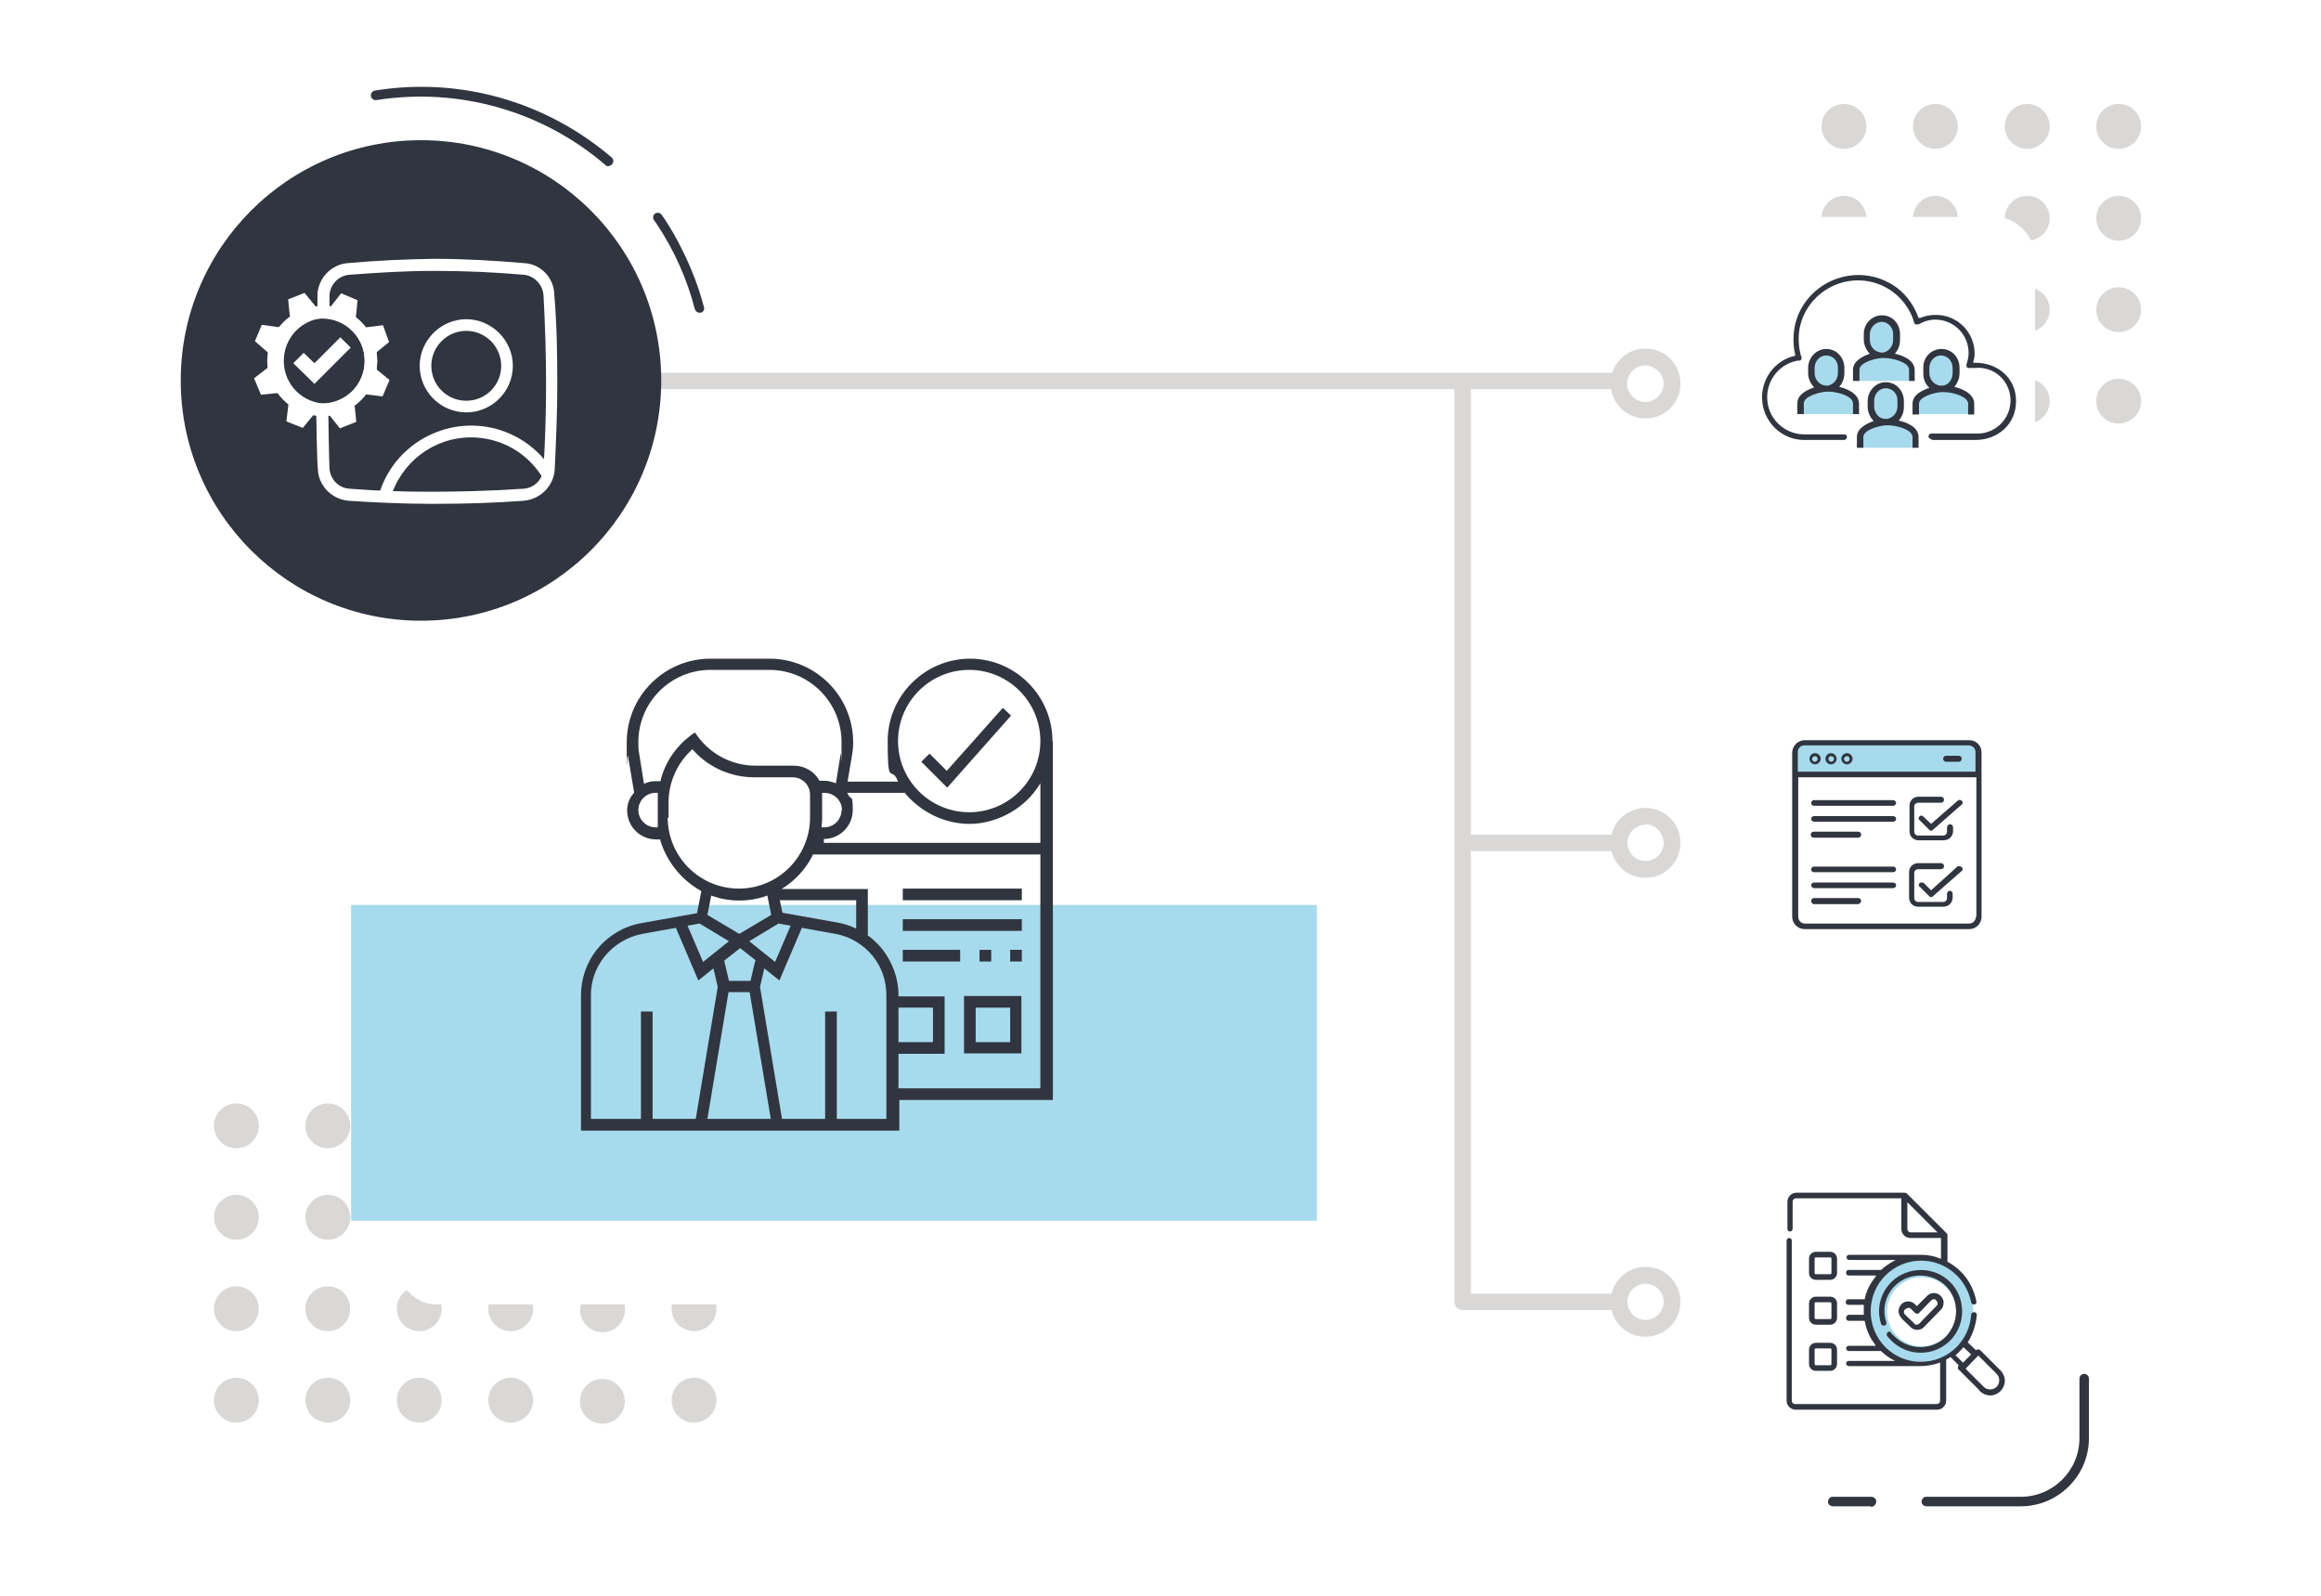 <?xml version="1.0" encoding="UTF-8"?>
<svg xmlns="http://www.w3.org/2000/svg" xmlns:xlink="http://www.w3.org/1999/xlink" width="538.1" height="370" viewBox="0 0 538.1 370">
  <defs>
    <style>.k{fill:#d9d8d6;}.l{fill:#fff;}.m{filter:url(#e);}.n{stroke:#a7daec;stroke-miterlimit:10;stroke-width:4px;}.n,.o{fill:none;}.p{filter:url(#i);}.q{filter:url(#c);}.r{fill:#30353f;}.s{filter:url(#g);}.o{stroke:#fff;stroke-miterlimit:9.5;stroke-width:2.9px;}.t{fill:#a7daec;}</style>
    <filter id="c" filterUnits="userSpaceOnUse">
      <feOffset dx="0" dy="0"></feOffset>
      <feGaussianBlur result="d" stdDeviation="5"></feGaussianBlur>
      <feFlood flood-color="#000" flood-opacity=".2"></feFlood>
      <feComposite in2="d" operator="in"></feComposite>
      <feComposite in="SourceGraphic"></feComposite>
    </filter>
    <filter id="e" filterUnits="userSpaceOnUse">
      <feOffset dx="0" dy="0"></feOffset>
      <feGaussianBlur result="f" stdDeviation="3"></feGaussianBlur>
      <feFlood flood-color="#000" flood-opacity=".2"></feFlood>
      <feComposite in2="f" operator="in"></feComposite>
      <feComposite in="SourceGraphic"></feComposite>
    </filter>
    <filter id="g" filterUnits="userSpaceOnUse">
      <feOffset dx="0" dy="0"></feOffset>
      <feGaussianBlur result="h" stdDeviation="3"></feGaussianBlur>
      <feFlood flood-color="#000" flood-opacity=".2"></feFlood>
      <feComposite in2="h" operator="in"></feComposite>
      <feComposite in="SourceGraphic"></feComposite>
    </filter>
    <filter id="i" filterUnits="userSpaceOnUse">
      <feOffset dx="0" dy="0"></feOffset>
      <feGaussianBlur result="j" stdDeviation="3"></feGaussianBlur>
      <feFlood flood-color="#000" flood-opacity=".2"></feFlood>
      <feComposite in2="j" operator="in"></feComposite>
      <feComposite in="SourceGraphic"></feComposite>
    </filter>
  </defs>
  <g id="a"></g>
  <g id="b">
    <g>
      <circle class="k" cx="54.8" cy="261" r="5.2"></circle>
      <circle class="k" cx="76" cy="261" r="5.2"></circle>
      <circle class="k" cx="97.2" cy="261" r="5.2"></circle>
      <circle class="k" cx="118.4" cy="261" r="5.2"></circle>
      <circle class="k" cx="139.6" cy="261" r="5.2" transform="translate(-130.6 381.8) rotate(-85.9)"></circle>
      <circle class="k" cx="160.8" cy="261" r="5.2"></circle>
      <circle class="k" cx="160.9" cy="282.2" r="5.2"></circle>
      <circle class="k" cx="160.9" cy="303.4" r="5.2"></circle>
      <circle class="k" cx="160.9" cy="324.6" r="5.2"></circle>
      <circle class="k" cx="54.8" cy="282.2" r="5.2"></circle>
      <circle class="k" cx="76" cy="282.2" r="5.2"></circle>
      <circle class="k" cx="97.2" cy="282.2" r="5.2"></circle>
      <circle class="k" cx="118.4" cy="282.2" r="5.2"></circle>
      <circle class="k" cx="139.6" cy="282.2" r="5.2" transform="translate(-151.7 401.5) rotate(-85.9)"></circle>
      <circle class="k" cx="54.8" cy="303.4" r="5.2"></circle>
      <circle class="k" cx="76" cy="303.4" r="5.2"></circle>
      <circle class="k" cx="97.2" cy="303.4" r="5.2"></circle>
      <circle class="k" cx="118.4" cy="303.4" r="5.2"></circle>
      <circle class="k" cx="139.6" cy="303.4" r="5.2" transform="translate(-172.9 421.2) rotate(-85.9)"></circle>
      <circle class="k" cx="54.8" cy="324.6" r="5.2"></circle>
      <circle class="k" cx="76" cy="324.6" r="5.2"></circle>
      <circle class="k" cx="97.2" cy="324.6" r="5.2"></circle>
      <circle class="k" cx="118.4" cy="324.6" r="5.2"></circle>
      <circle class="k" cx="139.6" cy="324.6" r="5.2" transform="translate(-194.1 440.9) rotate(-85.9)"></circle>
    </g>
    <circle class="k" cx="427.5" cy="50.6" r="5.2"></circle>
    <circle class="k" cx="427.5" cy="29.3" r="5.2"></circle>
    <circle class="k" cx="448.7" cy="29.3" r="5.2"></circle>
    <circle class="k" cx="470" cy="29.3" r="5.2"></circle>
    <circle class="k" cx="491.2" cy="29.3" r="5.2"></circle>
    <circle class="k" cx="448.7" cy="50.6" r="5.2"></circle>
    <circle class="k" cx="470" cy="93" r="5.2"></circle>
    <circle class="k" cx="470" cy="71.8" r="5.2"></circle>
    <circle class="k" cx="470" cy="50.6" r="5.2"></circle>
    <circle class="k" cx="491.2" cy="93" r="5.2"></circle>
    <circle class="k" cx="491.2" cy="71.8" r="5.2"></circle>
    <circle class="k" cx="491.2" cy="50.6" r="5.2"></circle>
    <g class="q">
      <rect class="l" x="92" y="108.9" width="200.9" height="193.5" rx="9" ry="9"></rect>
    </g>
    <rect class="t" x="81.4" y="209.8" width="223.9" height="73.2"></rect>
    <path class="k" d="M381.5,97c-4.5,0-8.1-3.6-8.1-8.1,0-4.5,3.6-8.1,8.1-8.1,4.5,0,8.1,3.6,8.1,8.1h0c0,4.5-3.6,8.1-8.1,8.1Zm0-12.3c-2.3,0-4.2,1.9-4.3,4.2,0,2.3,1.9,4.2,4.2,4.3,2.3,0,4.2-1.9,4.3-4.2h0c0-2.3-1.9-4.2-4.2-4.3h0Z"></path>
    <path class="r" d="M468.4,349.2h-21.7c-.6,0-1.2-.4-1.2-1,0-.6,.4-1.2,1-1.2h22c7.5,0,13.6-6.1,13.6-13.6v-13.8c0-.6,.5-1.1,1.1-1.1s1.1,.5,1.1,1.1v13.8c0,8.7-7.1,15.8-15.8,15.8h0Z"></path>
    <path class="r" d="M433.7,349.2h-8.7c-.6,0-1.2-.4-1.2-1,0-.6,.4-1.2,1-1.2h9c.6,0,1.1,.4,1.2,1h0c0,.6-.4,1.2-1,1.3h-.3Z"></path>
    <g class="m">
      <rect class="l" x="403.1" y="50.3" width="68.7" height="68.7" rx="9" ry="9"></rect>
    </g>
    <g class="s">
      <rect class="l" x="403.1" y="158.9" width="68.7" height="68.7" rx="9" ry="9"></rect>
    </g>
    <g class="p">
      <rect class="l" x="403.1" y="267.5" width="68.7" height="68.7" rx="9" ry="9"></rect>
    </g>
    <rect class="k" x="150.5" y="86.4" width="224.9" height="3.8"></rect>
    <path class="k" d="M375.4,303.7h-36.3c-1.1,0-1.9-.9-1.9-1.9h0V89h3.8v210.9h34.4v3.8Z"></path>
    <rect class="k" x="339.1" y="193.5" width="36.3" height="3.8"></rect>
    <path class="k" d="M381.5,203.5c-4.5,0-8.1-3.6-8.1-8.1s3.6-8.1,8.1-8.1,8.1,3.6,8.1,8.1h0c0,4.4-3.6,8.1-8.1,8.1Zm0-12.3c-2.3,0-4.2,1.9-4.2,4.2,0,2.3,1.9,4.2,4.2,4.2s4.2-1.9,4.2-4.2h0c0-2.3-1.9-4.3-4.2-4.3h0Z"></path>
    <path class="k" d="M381.5,309.9c-4.5,0-8.1-3.6-8.1-8.1s3.6-8.1,8.1-8.1,8.1,3.6,8.1,8.1h0c0,4.4-3.6,8.1-8.1,8.1Zm0-12.3c-2.3,0-4.2,1.9-4.2,4.2,0,2.3,1.9,4.2,4.2,4.2,2.3,0,4.2-1.9,4.2-4.2h0c0-2.3-1.9-4.2-4.2-4.2h0Z"></path>
    <circle class="r" cx="97.6" cy="88.2" r="55.7"></circle>
    <path class="r" d="M162.2,72.5c-.5,0-.9-.3-1.1-.8-1.8-7-4.8-13.7-8.8-19.7l-.7-1c-.3-.5-.2-1.2,.3-1.5h0c.5-.3,1.2-.2,1.5,.3l.7,1c1.5,2.3,2.9,4.7,4.1,7.2,2.1,4.2,3.8,8.6,5,13.2,.2,.6-.2,1.2-.8,1.3,0,0-.2,0-.3,0Z"></path>
    <path class="r" d="M141,38.5c-.3,0-.5,0-.7-.3-14.6-12.5-34-18-53-15-.6,.1-1.2-.3-1.3-.9h0c-.1-.6,.3-1.2,.9-1.3h0c19.7-3.2,39.7,2.5,54.9,15.5,.5,.4,.5,1.1,.1,1.6-.2,.2-.5,.4-.8,.4h0Z"></path>
    <g>
      <polygon class="r" points="232.5 164.1 219.5 178.7 215.5 174.7 213.6 176.6 219.6 182.6 234.4 165.9 232.5 164.1"></polygon>
      <path class="r" d="M244,171.8c0-10.5-8.6-19.1-19.1-19.1s-19.1,8.6-19.1,19.1,.7,6,2.1,8.7l.3,.7h-11.7l1-5.9c.2-1.1,.3-2.1,.3-3.2,0-10.7-8.7-19.4-19.4-19.4h-13.7c-10.7,0-19.4,8.7-19.4,19.4s0,2.1,.3,3.2l1.4,8.3v.2c-1.1,1.2-1.6,2.6-1.6,4.1,0,3.7,3,6.7,6.7,6.7h1v.3c1.5,4.8,4.8,9,9.2,11.5l.3,.2-1,5.1-12.9,2.3c-4,.7-7.7,2.9-10.3,6.1-2.4,3-3.7,6.8-3.7,10.6v31.4h73.8v-7.1h35.6v-83.1Zm-92,20c-2.2,0-4-1.8-4-4s1.8-4,4-4h.5v.5c0,.6,0,1.1,0,1.7v3.6c0,.5,0,1.1,0,1.7v.5h-.5Zm1.1-10.7h-1.1c-.7,0-1.4,.1-2.2,.4l-.5,.2-1.1-6.9c-.2-.9-.2-1.8-.2-2.8,0-9.2,7.5-16.7,16.7-16.7h13.7c9.2,0,16.7,7.5,16.7,16.7s0,1.8-.2,2.8l-1.1,6.8-.5-.2c-.7-.2-1.4-.4-2.1-.4h-1.3v-.2c-1.3-2.1-3.5-3.3-5.9-3.3h-8.9c-5.2,0-10.1-2.5-13.2-6.6l-.8-1.1-1.1,.8c-3.3,2.5-5.7,6-6.8,10.1v.3Zm42,6.7c0,2.2-1.8,4-4,4h-.6v-.5c.1-.7,.1-1.2,.1-1.7v-5.8h.5c2.3,0,4.1,1.8,4.1,4Zm-40.1,1.8v-3.6c0-4.5,1.9-8.9,5.2-12l.3-.3,.3,.3c3.6,4,8.8,6.2,14.1,6.2h8.9c2.2,0,4,1.8,4,4v5.3c0,9.1-7.4,16.5-16.5,16.5s-16.5-7.4-16.5-16.5Zm20.1,33.1l-1.1,4.7h-5l-1.1-4.7,3.7-2.9,3.7,2.9Zm-11.1-10.6l.9-4.5,.5,.2c3.9,1.3,8.1,1.3,12,0l.5-.2,.9,4.5-7.4,4.4-7.4-4.4Zm9.7,6.1l6.8-4.1,2.8,.5-3.6,8.4-6-4.8Zm7.7-6.6l-.6-2.9h17.7v6.6l-.6-.3c-1.2-.5-2.4-.9-3.6-1.1l-12.9-2.3Zm-19.2,2.5l6.8,4.1-6,4.8-3.6-8.4,2.8-.5Zm-10.9,45.3v-24.9h-2.7v24.9h-11.6v-28.7c0-3.3,1.1-6.4,3.2-9,2.2-2.7,5.2-4.5,8.7-5.2l7.8-1.4,5.2,12.2,3.5-2.8,1,4.3h0l-5.1,30.6h-10Zm12.7,0l4.9-29.4h4.9l4.9,29.4h-14.7Zm41.6,0h-11.6v-24.9h-2.7v24.9h-10l-5.1-30.6,1-4.3,3.5,2.8,5.2-12.2,7.8,1.4c3.4,.6,6.5,2.5,8.7,5.2,2,2.5,3.1,5.7,3.1,9v28.7Zm35.6-7.1h-32.9v-8h10.7v-13.3h-10.7v-.4c0-3.8-1.4-7.5-3.7-10.5-.9-1.1-2-2.2-3.2-3.1h-.2v-10.9h-20l1.2-.8c2.5-1.8,4.6-4.2,6-7v-.2h52.8v54.3Zm-32.9-10.7v-8h8v8h-8Zm32.9-46.2h-50.2v-.9c3.7,0,6.7-3,6.7-6.7s-.3-2.3-.9-3.3l-.4-.7h13.5v.2c3.8,4.4,9.2,7,14.9,7s12-3,15.6-8.2l.8-1.2v13.8Zm-16.5-7.1c-9.1,0-16.5-7.4-16.5-16.5s7.4-16.5,16.5-16.5,16.5,7.4,16.5,16.5-7.4,16.5-16.5,16.5Z"></path>
      <path class="r" d="M223.5,230.9v13.3h13.3v-13.3h-13.3Zm10.7,10.7h-8v-8h8v8Z"></path>
      <rect class="r" x="209.3" y="206" width="27.6" height="2.7"></rect>
      <rect class="r" x="209.3" y="213.1" width="27.6" height="2.7"></rect>
      <rect class="r" x="209.3" y="220.2" width="13.3" height="2.7"></rect>
      <rect class="r" x="227.1" y="220.2" width="2.7" height="2.7"></rect>
      <rect class="r" x="234.2" y="220.2" width="2.7" height="2.7"></rect>
    </g>
    <g>
      <path class="l" d="M108.1,95.6c-6,0-10.8-4.9-10.8-10.8s4.9-10.8,10.8-10.8,10.8,4.9,10.8,10.8h0c0,6-4.9,10.8-10.8,10.8Zm0-18.9c-4.4,0-8.1,3.6-8.1,8.1s3.6,8.1,8.1,8.1,8.1-3.6,8.1-8.1h0c0-4.4-3.6-8.1-8.1-8.1Z"></path>
      <circle class="o" cx="74.7" cy="83.7" r="11.3"></circle>
      <path class="o" d="M74.7,95h0c-6.3-.6-10.9-6.1-10.3-12.4,.5-5.5,4.8-9.8,10.3-10.3h0c6.3,0,11.3,5.1,11.3,11.4,0,3-1.2,5.9-3.3,8-2.1,2.1-5,3.3-8,3.3Z"></path>
      <polygon class="l" points="70.6 67.9 73.8 71.8 67.3 74.4 66.8 69.4 70.6 67.9"></polygon>
      <polygon class="l" points="78.8 99.3 75.7 95.4 82.1 92.8 82.6 97.8 78.8 99.3"></polygon>
      <polygon class="l" points="82.9 69.6 82.4 74.6 76 71.9 79.1 68 82.9 69.6"></polygon>
      <polygon class="l" points="66.4 97.7 67 92.7 73.4 95.3 70.2 99.2 66.4 97.7"></polygon>
      <polygon class="l" points="88.7 91.9 83.8 91.3 86.4 84.9 90.3 88.1 88.7 91.9"></polygon>
      <polygon class="l" points="60.7 75.3 65.7 76 62.9 82.4 59.1 79.1 60.7 75.3"></polygon>
      <polygon class="l" points="58.9 87.7 62.9 84.6 65.5 91 60.5 91.5 58.9 87.7"></polygon>
      <polygon class="l" points="90.2 79.3 86.4 82.4 83.8 76 88.8 75.4 90.2 79.3"></polygon>
      <path class="l" d="M101.2,116.8h-1.4c-6.3,0-12.7-.3-18.9-.7-3.9-.3-7-3.4-7.2-7.2-.2-1.5-.4-12.8-.4-14.6h2.8c0,1.9,.2,13.1,.3,14.4,.2,2.5,2.2,4.5,4.7,4.6,6.2,.5,12.5,.7,18.8,.7s14.4-.2,21.4-.7c2.5-.1,4.5-2.1,4.7-4.6,.4-6.5,.6-13.1,.6-19.6s-.2-13.7-.6-20.7c-.2-2.5-2.2-4.5-4.6-4.7-6.8-.6-13.7-.9-20.6-.9s-13.2,.4-19.8,.9c-2.5,.2-4.4,2.2-4.6,4.6v3.4l-2.8,.2v-2.3c0-.5,0-1,0-1.5,.3-3.8,3.3-6.8,7-7.1,6.7-.6,13.4-.9,20.1-1,6.7,0,13.9,.4,20.8,1,3.9,.2,6.9,3.4,7,7.2,.6,7.1,.7,13.8,.7,20.9s-.3,13.2-.6,19.8c-.3,3.9-3.4,6.9-7.3,7.2-6.7,.5-13.5,.7-20.3,.7Z"></path>
      <path class="l" d="M90.5,115.5l-2.7-.7c3.4-11.8,15.7-18.6,27.5-15.3,5.5,1.6,10.1,5.1,13,10l-2.4,1.4c-3.5-5.9-9.8-9.5-16.7-9.5-8.7,0-16.3,5.8-18.7,14.2Z"></path>
      <polygon class="l" points="72.9 88.7 68.3 84.1 70.4 82 72.9 84.4 78.9 78.4 81.1 80.5 72.9 88.7"></polygon>
      <path class="l" d="M72.9,89l-4.9-4.8,2.4-2.4,2.5,2.4,6-6,2.4,2.4-8.4,8.4Zm-4.4-4.8l4.4,4.4,7.9-8-1.9-1.9-6,6-2.5-2.5-1.9,1.9Z"></path>
    </g>
    <g>
      <path class="r" d="M450.1,184.7h-5.3c-1.2,0-2.1,.9-2.1,2.1h0v5.9c0,1.2,.9,2.1,2.1,2.1h5.8c1.2,0,2.1-.8,2.2-2,0,0,0,0,0,0v-1c0-.4-.3-.7-.7-.7-.4,0-.7,.3-.7,.7h0v1c0,.5-.4,.9-.9,.9h-5.8c-.5,0-.9-.4-.9-.9v-5.9c0-.4,.4-.8,.9-.8h5.3c.4,0,.7-.3,.7-.7s-.3-.7-.7-.7Z"></path>
      <path class="r" d="M445.1,190.2l2.2,2.2c.2,.2,.6,.3,.8,0,0,0,0,0,0,0l6.6-5.8c.2,0,.3-.3,.3-.5,0-.2,0-.3-.2-.5l-.5-.2-.4,.2-6.2,5.4-1.8-1.7c0-.1-.2-.2-.4-.2-.2,0-.4,0-.5,.2-.2,.2-.3,.6,0,.8,0,0,0,0,0,0Z"></path>
      <path class="r" d="M452.1,206.5c-.4,0-.7,.3-.7,.7h0v1c0,.5-.4,.9-.9,.9h-5.8c-.5,0-.9-.4-.9-.9v-5.9c0-.4,.4-.8,.9-.8h5.3c.4,0,.7-.3,.7-.7s-.3-.7-.7-.7h-5.3c-1.2,0-2.1,.9-2.1,2.1h0v5.9c0,1.2,.9,2.1,2.1,2.1h5.8c1.2,0,2.1-.8,2.2-2,0,0,0,0,0,0v-1c0-.4-.3-.7-.7-.7Z"></path>
      <path class="r" d="M445.1,205.6l2.2,2.2c.2,.2,.6,.3,.8,0,0,0,0,0,0,0l6.6-5.8c.2,0,.3-.3,.3-.5,0-.2,0-.3-.2-.5l-.5-.2h-.4l-6.2,5.6-1.8-1.8h-.4c-.2,0-.4,0-.5,.2-.2,.2-.2,.5,0,.8Z"></path>
      <path class="r" d="M438.9,189.2h-18.4c-.3,0-.6,.3-.6,.6h0c0,.3,.2,.6,.6,.7h18.4c.4,0,.7-.3,.7-.7h0c0-.3-.3-.6-.7-.6Z"></path>
      <path class="r" d="M438.9,185.5h-18.4c-.3,0-.6,.3-.6,.7,0,.3,.3,.6,.6,.6h18.4c.3,0,.6-.2,.7-.6,0-.4-.3-.7-.7-.7Z"></path>
      <path class="r" d="M430.8,192.8h-10.3c-.4,0-.7,.3-.7,.7s.3,.7,.7,.7h10.3c.4,0,.7-.3,.7-.7s-.3-.7-.7-.7h0Z"></path>
      <path class="r" d="M438.9,204.6h-18.4c-.3,0-.6,.3-.6,.6h0c0,.3,.2,.6,.6,.7h18.4c.4,0,.7-.3,.7-.7h0c0-.3-.3-.6-.7-.6Z"></path>
      <path class="r" d="M438.9,200.9h-18.4c-.3,0-.6,.3-.6,.7,0,.3,.3,.6,.6,.6h18.4c.3,0,.6-.2,.7-.6,0-.4-.3-.7-.7-.7Z"></path>
      <path class="r" d="M430.8,208.2h-10.3c-.3,0-.6,.3-.6,.7,0,.3,.3,.7,.6,.7h10.3c.3,0,.6-.3,.7-.7,0-.4-.3-.7-.7-.7Z"></path>
      <rect class="t" x="416.1" y="172.4" width="42.5" height="7.3" rx="1.4" ry="1.4"></rect>
      <path class="r" d="M456.5,171.6h-38.1c-1.5,0-2.8,1.2-2.9,2.8v38.1c0,1.6,1.3,2.9,2.9,2.9h38.1c1.5,0,2.8-1.1,2.9-2.7,0,0,0-.1,0-.2v-38.1c0-1.5-1.2-2.8-2.8-2.8,0,0,0,0,0,0Zm1.6,40.9c0,.9-.7,1.6-1.6,1.6h-38.1c-.9,0-1.5-.8-1.5-1.6v-32.3h41.3v32.3Zm0-33.6h-41.3v-4.6c0-.8,.7-1.5,1.5-1.5h38.1c.9,0,1.6,.7,1.6,1.5v4.6Z"></path>
      <path class="r" d="M420.8,177.2c-.7,0-1.3-.6-1.3-1.3s.6-1.3,1.3-1.3c.7,0,1.3,.6,1.3,1.3,0,.7-.6,1.3-1.3,1.3Zm0-1.9c-.3,0-.6,.2-.7,.6,0,.4,.3,.7,.7,.7h0c.3,0,.6-.3,.6-.7,0-.3-.3-.6-.6-.6h0Z"></path>
      <path class="r" d="M424.5,177.2c-.7,0-1.3-.6-1.3-1.3,0-.7,.6-1.3,1.3-1.3,.7,0,1.3,.6,1.3,1.3s-.6,1.3-1.3,1.3Zm0-1.9c-.3,0-.6,.3-.6,.6h0c0,.3,.2,.6,.6,.7,.4,0,.7-.3,.7-.7h0c0-.3-.3-.6-.7-.6Z"></path>
      <path class="r" d="M428.2,177.2c-.7,0-1.3-.6-1.3-1.3,0-.7,.6-1.3,1.3-1.3,.7,0,1.3,.6,1.3,1.3,0,.7-.6,1.3-1.3,1.3Zm0-1.9c-.3,0-.6,.2-.7,.6,0,.4,.3,.7,.7,.7h0c.4,0,.6-.3,.6-.7s-.3-.6-.6-.6h0Z"></path>
      <path class="r" d="M454.1,175.2h-2.9c-.4,0-.7,.3-.7,.7s.3,.7,.7,.7h2.9c.4,0,.7-.3,.7-.7s-.3-.7-.7-.7Z"></path>
    </g>
    <g>
      <ellipse class="t" cx="437.1" cy="93.2" rx="3.4" ry="4"></ellipse>
      <polygon class="t" points="430.8 103.2 431.2 103.8 444.1 103.8 443.8 100.1 440.5 98.4 436.2 97.5 431.9 99.4 430.8 103.2"></polygon>
    </g>
    <g>
      <ellipse class="t" cx="450.2" cy="85.7" rx="3.4" ry="4"></ellipse>
      <polygon class="t" points="443.6 95.4 443.9 96 456.9 96 456.5 92.3 453.2 90.6 449 89.7 444.6 91.5 443.6 95.4"></polygon>
    </g>
    <g>
      <ellipse class="t" cx="436.3" cy="77.7" rx="3.4" ry="4"></ellipse>
      <polygon class="t" points="429.9 87.7 430.3 88.3 443.3 88.3 442.9 84.7 439.6 82.9 435.4 82 431 83.9 429.9 87.7"></polygon>
    </g>
    <g>
      <ellipse class="t" cx="423.4" cy="85.7" rx="3.4" ry="4"></ellipse>
      <polygon class="t" points="416.9 95.4 417.3 96 430.2 96 429.9 92.3 426.6 90.6 422.3 89.7 418 91.5 416.9 95.4"></polygon>
    </g>
    <g>
      <path class="r" d="M447.9,102h10.1c5,0,9.4-3.5,9.4-9s-4.4-8.9-9.4-8.9h-.5v-.3c.2-.6,.3-1.2,.3-1.8,0-5-4-9-9-9-1.2,0-2.4,.2-3.6,.7h-.4c-1-2.8-2.7-5.2-4.9-6.9-6.6-5-16-3.7-21.1,2.9-2,2.6-3,5.7-3,9,0,1.2,.1,2.3,.4,3.5v.3h-.2c-5.3,1.3-8.5,6.7-7.2,12,1.1,4.4,5,7.5,9.5,7.5h9.2c.4,0,.7-.3,.7-.7h0c0-.4-.3-.6-.7-.6h-9.2c-4.7,0-8.6-3.8-8.6-8.6,0-4.2,3-7.8,7.1-8.5h.3c.2,0,.4,0,.5-.3,.1-.2,.2-.4,0-.6-.4-1.3-.6-2.7-.6-4.1,0-7.6,6.3-13.6,13.8-13.6,6,0,11.3,4,13,9.8,0,.2,.2,.4,.4,.4,.2,0,.4,0,.6,0,1.2-.7,2.5-1.1,3.9-1.1,4.2,0,7.7,3.4,7.7,7.7,0,.9-.2,1.8-.5,2.7,0,.2,0,.5,.1,.6,.1,.2,.4,.3,.6,.2h1.3c4.2-.4,7.9,2.7,8.2,7,.3,4.2-2.9,7.9-7.1,8.2-.4,0-.8,0-1.1,0h-10.1c-.4,0-.7,.3-.7,.6,0,.4,.3,.7,.7,.7h0Z"></path>
      <path class="r" d="M443.9,88.4v-2.6c0-2.5-3.2-3.5-4.6-3.8h0c.8-.9,1.2-2,1.2-3.2v-1.3c0-2.5-1.8-4.4-4.2-4.4-2.3,0-4.2,1.9-4.2,4.3,0,0,0,0,0,0v1.3c0,1.2,.5,2.4,1.4,3.3h0c-1.4,.5-3.9,1.6-3.9,3.7v2.6h1.5v-2.6c0-1.5,3-2.5,5.1-2.7h.7c1.9,0,5.7,1,5.7,2.7v2.6h1.5Zm-5-9.6c0,1.4-.9,2.6-2.2,2.9h-.7c-1.5-.2-2.5-1.4-2.5-2.9v-1.3c0-1.5,1.2-2.8,2.7-2.9h0c1.5,0,2.7,1.3,2.7,2.8h0v1.3Z"></path>
      <path class="r" d="M444.8,103.8v-2.5c0-2.5-3.2-3.5-4.6-3.8h0c.8-.9,1.2-2,1.2-3.2v-1.3c0-2.4-1.8-4.4-4.2-4.4h0c-2.3,0-4.2,2-4.2,4.4v1.3c0,1.2,.5,2.4,1.4,3.3h0c-1.4,.5-3.9,1.6-3.9,3.7v2.5h1.5v-2.5c0-1.5,3.1-2.5,5.1-2.7h.7c1.9,0,5.6,1,5.6,2.7v2.5h1.5Zm-4.9-9.6c0,1.4-.9,2.6-2.3,2.9h-.6c-1.4,0-2.5-1.4-2.5-2.9v-1.3c0-1.6,1.2-2.9,2.7-2.9,1.6,0,2.8,1.4,2.7,2.9v1.3Z"></path>
      <path class="r" d="M457.7,96.1v-2.5c0-2.5-3.2-3.6-4.6-3.9h0c.8-1,1.2-2.1,1.2-3.2v-1.2c0-2.5-1.8-4.4-4.2-4.4-2.4,0-4.3,2-4.2,4.4h0v1.3c0,1.3,.5,2.5,1.4,3.3h0c-1.4,.5-3.9,1.5-3.9,3.7v2.5h1.5v-2.5c0-1.5,3-2.5,5.1-2.7h.7c1.9,0,5.6,1,5.6,2.7v2.5h1.5Zm-5-9.6c0,1.4-.9,2.7-2.2,2.9h-.7c-1.5-.2-2.5-1.5-2.5-2.9v-1.2c0-1.6,1.2-2.9,2.7-2.9,1.5,0,2.7,1.3,2.7,2.9v1.3Z"></path>
      <path class="r" d="M431,96.1v-2.5c0-2.5-3.2-3.6-4.6-3.9h0c.8-.9,1.2-2.1,1.2-3.2v-1.2c0-2.4-1.8-4.4-4.2-4.4h0c-2.3,0-4.2,2-4.2,4.4v1.2c0,1.2,.5,2.4,1.4,3.3h0c-1.4,.5-3.9,1.5-3.9,3.7v2.5h1.5v-2.5c0-1.5,3.1-2.5,5.1-2.7h.7c1.9,0,5.6,1,5.6,2.7v2.5h1.5Zm-4.9-9.6c0,1.4-.9,2.6-2.3,2.9h-.6c-1.5-.2-2.5-1.5-2.5-2.9v-1.2c0-1.6,1.2-2.9,2.7-2.9,1.6,0,2.8,1.4,2.7,2.9v1.3Z"></path>
    </g>
    <circle class="n" cx="445.5" cy="304.1" r="10"></circle>
    <g>
      <path class="r" d="M440.9,305.7l2.1,2c.4,.4,1,.6,1.5,.6s1.2-.2,1.6-.7l3.9-4c.4-.4,.6-1,.6-1.6,0-.6-.2-1.1-.7-1.6-.9-.9-2.3-.8-3.1,0l-2.4,2.4-.5-.5c-.4-.4-1-.6-1.5-.6s-1.2,.2-1.6,.7c-.9,.9-.8,2.3,0,3.1Zm.9-2.2c.2-.2,.4-.3,.6-.3,.2,0,.5,0,.7,.3l.9,.9c.3,.2,.7,.2,.9,0l2.8-2.9c.2-.2,.4-.3,.6-.3h0c.2,0,.5,0,.6,.3,.2,.2,.3,.4,.3,.6,0,.2,0,.5-.3,.7l-3.9,4c-.2,.2-.4,.3-.6,.3h0c-.2,0-.5,0-.6-.3l-2.1-2c-.4-.4-.4-.9,0-1.3Z"></path>
      <path class="r" d="M438.5,310.8c1.8,1.8,4.2,2.8,6.8,2.8s5-1,6.8-2.8c1.8-1.8,2.8-4.2,2.8-6.8s-1-5-2.8-6.8c-3.7-3.7-9.8-3.7-13.6,0-2.6,2.6-3.5,6.3-2.4,9.7,.1,.3,.5,.5,.8,.4,.2,0,.3-.2,.4-.3s0-.3,0-.5c-1-3-.2-6.2,2-8.4,3.2-3.2,8.5-3.2,11.8,0,1.6,1.6,2.4,3.7,2.4,5.9s-.9,4.3-2.4,5.9c-1.6,1.6-3.7,2.4-5.9,2.4s-4.3-.9-5.9-2.4-.5-.6-.8-.9h0c-.1-.1-.3-.2-.4-.3,0,0,0,0,0,0-.1,0-.3,0-.4,.1-.1,.1-.2,.3-.3,.4,0,.2,0,.3,.1,.5,.3,.4,.6,.7,.9,1Z"></path>
      <path class="r" d="M459,322.5c.6,.6,1.5,1,2.4,1s1.8-.4,2.4-1c.6-.6,1-1.5,1-2.4,0-.9-.4-1.8-1-2.4h0l-4.7-4.7c-.3-.2-.7-.3-.9,0h-.1l-1.9-1.8h0c1.2-1.9,1.9-4.1,2.1-6.3,0-.4-.2-.7-.6-.7-.3,0-.7,.2-.7,.6-.2,2.8-1.4,5.5-3.4,7.5-2.2,2.2-5.1,3.4-8.3,3.4h0c-3.1,0-6-1.2-8.2-3.4-2.2-2.2-3.4-5.2-3.4-8.3s1.2-6.1,3.4-8.3c4.6-4.6,12-4.6,16.6,0,1.7,1.7,2.8,3.9,3.3,6.2,0,.3,.4,.6,.7,.5,.4,0,.6-.4,.5-.7-.5-2.6-1.7-5-3.6-6.9-.9-.9-2-1.7-3.1-2.3h0v-6.1c0-.2,0-.3-.2-.5l-9.2-9.2c-.1-.1-.3-.2-.5-.2h-25.1c-1.2,0-2.1,1-2.1,2.1v6.3c0,.4,.3,.6,.6,.6s.6-.3,.6-.6v-6.3c0-.5,.4-.8,.8-.8h24.4v7.1c0,1.2,1,2.1,2.1,2.1h7.1v4.8h-.1c-1.4-.6-2.9-.9-4.5-.9h-16.7c-.4,0-.6,.3-.6,.6s.3,.6,.6,.6h10.8l-.4,.2c-1.1,.6-2.1,1.3-3,2.1h-7.5c-.4,0-.6,.3-.6,.7s.3,.6,.6,.6h6.3v.2c-1.3,1.6-2.2,3.3-2.6,5.3h-3.8c-.4,0-.6,.4-.6,.7s.3,.6,.6,.6h3.6c0,.5,0,.9,0,1.3s0,.6,0,1h-3.5c-.4,.1-.6,.4-.6,.8s.3,.6,.6,.6h3.7c.4,2.1,1.2,4,2.5,5.6v.2h-6.2c-.4,0-.6,.3-.6,.6s.3,.6,.6,.6h7.5c.9,.9,1.9,1.6,2.9,2.1l.4,.2h-10.8c-.4,0-.6,.3-.6,.6s.3,.6,.6,.6h16.5c1.6,0,3.2-.3,4.6-.8h.1v8.8c0,.5-.4,.8-.8,.8h-32.8c-.5,0-.8-.4-.8-.8v-37.1c0-.4-.3-.6-.6-.6s-.6,.3-.6,.6v37.1c0,1.2,1,2.1,2.1,2.1h32.8c1.2,0,2.1-1,2.1-2.1v-9.5h0c.3-.2,.7-.4,1-.6h0l1.9,1.9h0c-.1,.2-.2,.4-.2,.5,0,.2,0,.4,.2,.5l4.7,4.7Zm-16-36.8c-.5,0-.8-.4-.8-.8v-6.2l7,7h-6.2Zm15.7,28.6h0l4.2,4.2c.4,.4,.6,.9,.6,1.5s-.2,1.1-.6,1.5c-.4,.4-.9,.6-1.5,.6h0c-.6,0-1.1-.2-1.5-.6l-4.2-4.2h0l2.9-3Zm-5.2-.2h0c.3-.3,.6-.6,.9-.9,.3-.3,.6-.6,.8-.9h0l1.8,1.7-1.9,1.9-1.8-1.8Z"></path>
      <path class="r" d="M419.4,295.1c0,.9,.7,1.6,1.6,1.6h3.3c.9,0,1.6-.7,1.6-1.6v-3.3c0-.9-.7-1.6-1.6-1.6h-3.3c-.9,0-1.6,.7-1.6,1.6v3.3Zm1.3-3.3c0-.2,.1-.3,.3-.3h3.3c.2,0,.3,.1,.3,.3v3.3c0,.2-.1,.3-.3,.3h-3.3c-.2,0-.3-.1-.3-.3v-3.3Z"></path>
      <path class="r" d="M419.4,305.5c0,.9,.7,1.6,1.6,1.6h3.3c.9,0,1.6-.7,1.6-1.6v-3.3c0-.9-.7-1.6-1.6-1.6h-3.3c-.9,0-1.6,.7-1.6,1.6v3.3Zm1.3-3.3c0-.2,.1-.3,.3-.3h3.3c.2,0,.3,.1,.3,.3v3.3c0,.2-.1,.3-.3,.3h-3.3c-.2,0-.3-.1-.3-.3v-3.3Z"></path>
      <path class="r" d="M419.4,316.2c0,.9,.7,1.6,1.6,1.6h3.3c.9,0,1.6-.7,1.6-1.6v-3.3c0-.9-.7-1.6-1.6-1.6h-3.3c-.9,0-1.6,.7-1.6,1.6v3.3Zm1.3-3.3c0-.2,.1-.3,.3-.3h3.3c.2,0,.3,.1,.3,.3v3.3c0,.2-.1,.3-.3,.3h-3.3c-.2,0-.3-.1-.3-.3v-3.3Z"></path>
    </g>
  </g>
</svg>
